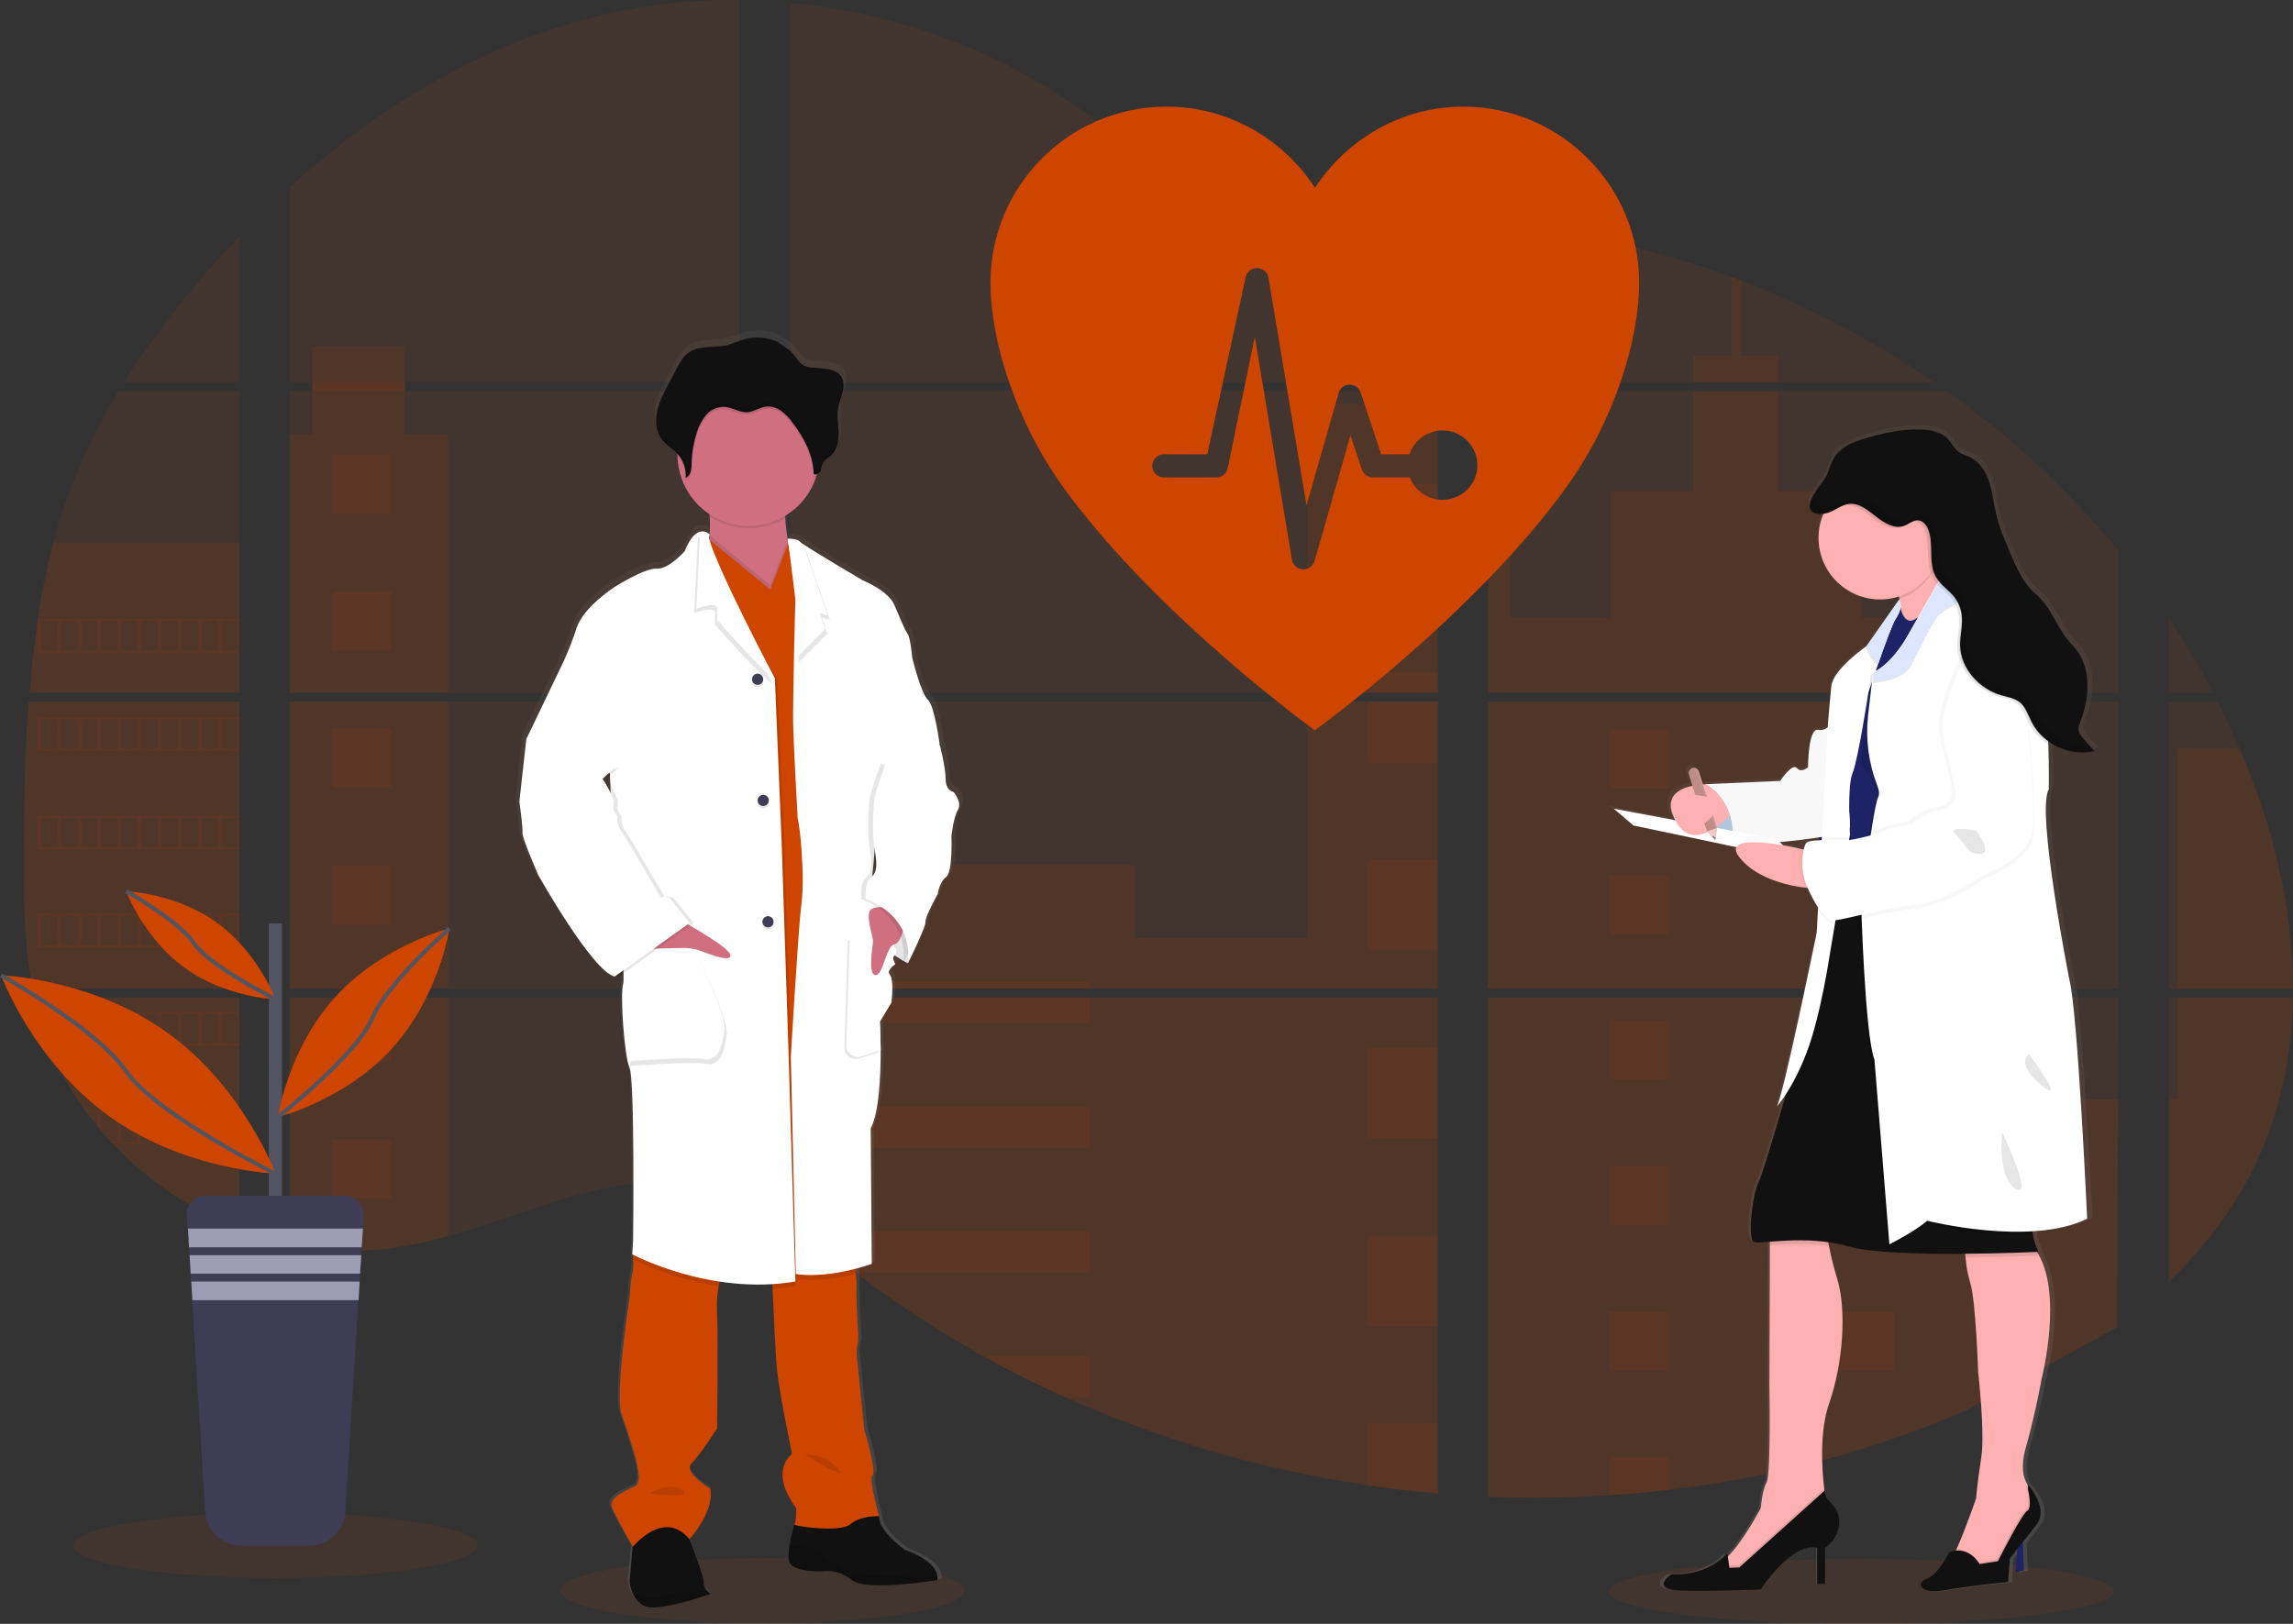 <?xml version="1.0" encoding="utf-8"?>
<!-- Generator: Adobe Illustrator 24.0.1, SVG Export Plug-In . SVG Version: 6.00 Build 0)  -->
<svg version="1.1" id="Calque_1" xmlns="http://www.w3.org/2000/svg" xmlns:xlink="http://www.w3.org/1999/xlink" x="0px" y="0px"
	 viewBox="0 0 1105 782.7" style="enable-background:new 0 0 1105 782.7;" xml:space="preserve">
<rect x="0" y="0" width="1105" height="782.7" fill="#333333" stroke="none"/>
<style type="text/css">
	.st0{opacity:0.1;fill:#CE4500;enable-background:new    ;}
	.st1{fill:url(#SVGID_1_);}
	.st2{fill:#FFFFFF;}
	.st3{opacity:0.1;enable-background:new    ;}
	.st4{fill:#111111;}
	.st5{fill:#CF6F80;}
	.st6{fill:#CE4500;}
	.st7{fill:#3F3D56;}
	.st8{opacity:0.1;}
	.st9{fill:#535461;}
	.st10{fill:#9D9CB5;}
	.st11{fill:none;stroke:#535461;stroke-width:2;stroke-miterlimit:10;}
	.st12{fill:url(#SVGID_2_);}
	.st13{fill:#1D2366;}
	.st14{fill:#FFB0B1;}
	.st15{fill:#C7DAF5;}
	.st16{opacity:3.000000e-02;enable-background:new    ;}
	.st17{fill:#DCE7FF;}
	.st18{fill:#BE8B87;}
	.st19{opacity:0.1;fill:#FFFFFF;enable-background:new    ;}
	.st20{fill:#EFC8C4;}
	.st21{fill:#727A9C;}
</style>
<title>medicine</title>
<ellipse class="st0" cx="367.4" cy="766.7" rx="97.4" ry="15.7"/>
<ellipse class="st0" cx="897" cy="767.1" rx="121.6" ry="15.7"/>
<path class="st0" d="M13.8,338.2h101.5v138.3H21.3c-0.3,1.4-0.5,2.8-0.8,4.3h94.8v111.6c-0.2,0-0.3-0.1-0.5-0.2
	c-2.7-1.1-5.3-2.2-8-3.4l-1.7-0.8c-2.7-1.3-5.3-2.6-8-4c-0.9-0.5-1.9-1-2.8-1.5c-14.8-8.3-28.3-18.8-39.9-31.2c-0.3-0.3-0.7-0.7-1-1
	c-1.6-1.8-3.2-3.5-4.8-5.4l-1.7-2c-1.8-2.2-3.6-4.5-5.3-6.8c-0.3-0.3-0.5-0.7-0.8-1c-7-9.6-12.7-20.1-17.2-31.1
	c-0.1-0.3-0.3-0.7-0.4-1c-1.4-3.5-2.6-7.1-3.7-10.7c-0.5-1.5-0.9-3-1.3-4.6c-0.1-0.5-0.3-0.9-0.4-1.4c-5.7-22.2-6.3-45.2-6.3-68.1
	c0-2.7,0-5.4,0-8c0-9.3,0.1-18.6,0.3-27.9c0-2.4,0.1-4.8,0.2-7.2c0.1-6.1,0.3-12.3,0.6-18.4c0.1-1.7,0.1-3.4,0.2-5.1
	c0-1,0-2,0.2-2.9C13.4,345.3,13.6,341.7,13.8,338.2z"/>
<path class="st0" d="M115.3,184.2H59.7c9-14.2,18.9-27.8,29.6-40.8c8.3-10.2,17-20.1,26.1-29.6V184.2z"/>
<path class="st0" d="M115.3,188.5v145.5H14.2c0-0.4,0.1-0.9,0.1-1.3c0.1-1.1,0.2-2.3,0.3-3.4c0.1-1.3,0.2-2.7,0.4-4s0.3-2.9,0.4-4.4
	s0.3-2.9,0.5-4.4s0.3-2.9,0.5-4.3s0.3-2.9,0.5-4.3c0.2-1.2,0.3-2.4,0.5-3.6c0.2-1.7,0.5-3.4,0.7-5.1c0-0.3,0.1-0.5,0.1-0.8
	c1.8-12.3,4.3-24.5,7.4-36.5c3.3-12.6,7.5-25,12.6-37c5.4-12.6,11.7-24.7,18.9-36.4L115.3,188.5z"/>
<path class="st0" d="M139.6,338.2v138.3h216.8V338.2H139.6z M139.6,480.8v118.8c1.2,0.3,2.5,0.5,3.7,0.7c1.7,0.3,3.3,0.6,5,0.9
	c0.3,0,0.6,0.1,1,0.1c0.7,0.1,1.3,0.2,2,0.3c1.7,0.2,3.3,0.4,5,0.6c0.8,0.1,1.6,0.2,2.4,0.2l1.9,0.2l0,0c1.1,0.1,2.1,0.1,3.1,0.2
	c0.6,0,1.3,0.1,1.9,0.1c0.5,0,1,0,1.5,0s1.3,0,1.9,0c0.9,0,1.7,0,2.6,0h1.1c0.9,0,1.7,0,2.6-0.1h0.1c0.6,0,1.2,0,1.8-0.1
	c0.2,0,0.3,0,0.5,0c0.5,0,1,0,1.5-0.1h0.4l3.4-0.3c1.1-0.1,2.2-0.2,3.3-0.3l2.3-0.3c9.3-1.3,18.4-3.3,27.4-5.8
	c20.2-5.6,40-13.5,60.2-19.3c26.1-7.5,55-11.1,80.3-2v-93.7H139.6z M356.3,184.2V0c-23.7-0.3-47.4,2.5-70.4,8.3
	C231,22.1,181.8,52,139.6,90.2v94h10.9v4.3h-10.9v145.5h216.8V188.4H195.1v-4.3H356.3z M634.8,122c-13.6-0.5-27.1-4.8-39.3-11.4
	c-23.3-12.7-42-32.3-62.8-48.9c-43.3-34.5-97-55.3-152.1-60.4v182.9H690l0.8-0.8L634.8,122z M663,117l29.9,32.8v-41.4
	C682.8,109.6,674.1,112.6,663,117L663,117z M692.8,629.1V480.8h-63.7c-0.2-0.6-0.3-1.3-0.5-1.9c0.2,0.6,0.3,1.3,0.5,1.9H380.6V588
	c2.4,1.8,4.7,3.6,7,5.5l0,0c2.5,2,5,4.1,7.4,6.2l2.5,2.1c1.2,1,2.4,2,3.6,2.9c2.4,1.9,4.8,3.9,7.3,5.8c1.2,1,2.5,1.9,3.7,2.8
	c19.5,14.9,40.1,28.4,61.6,40.3c4.8,2.7,9.7,5.3,14.6,7.8c3.3,1.7,6.6,3.3,9.9,4.9c5,2.4,10,4.8,15,7l0,0
	c46.5,20.9,95.6,35.2,146,42.5c11.2,1.7,22.4,3,33.7,3.9L692.8,629.1l1,0L692.8,629.1z M380.6,188.4v145.5h312.3V188.4H380.6z
	 M380.6,338.2v138.3h312.3V338.2H380.6z M717.1,108.2v46.2l38.2-41.9C742.6,110.5,729.9,109,717.1,108.2L717.1,108.2z M717.1,338.2
	v138.3h303.8V338.2L717.1,338.2z M1019.8,640.1l1.1-159.3H717.1v240.6c19.6,0.8,39.2,0.6,58.7-0.7l0,0h0.3
	c9.3-0.6,18.6-1.4,27.9-2.6h0.2c49.3-5.7,97.6-18.6,143.2-38.2 M1079.4,361c-1.1-2.7-2.3-5.4-3.5-8c-2.3-5-4.7-9.9-7.1-14.7h-23.7
	v138.3h59.9C1105,437.4,1095.1,397.4,1079.4,361L1079.4,361z M1045.1,480.8v137c16.9-16.2,31.1-34.7,41.4-55.8
	c12.3-25.5,18-53.1,18.5-81.2L1045.1,480.8z M1045.1,297.9v36h21.5C1060.1,321.5,1052.9,309.5,1045.1,297.9L1045.1,297.9z
	 M839.1,135.3c-1.6-0.6-3.2-1.2-4.8-1.8c-16.8-6.2-33.9-11.3-51.3-15.4l-58.4,64.1l0,0l-1.1,1.2l0.8,0.8h207.8
	C903.1,164.3,871.9,147.9,839.1,135.3L839.1,135.3z M938.2,188.5H721.4l-4.3,3.9v141.5h37.3h0.1l0,0h266.4v-68.5
	C996.8,236.2,969,210.4,938.2,188.5L938.2,188.5z"/>
<path class="st0" d="M115.3,261.8v72.1H14.2c0-0.4,0.1-0.9,0.1-1.3c0.1-1.1,0.2-2.3,0.3-3.4c0.1-1.3,0.2-2.7,0.4-4s0.3-2.9,0.4-4.4
	s0.3-2.9,0.5-4.4s0.3-2.9,0.5-4.3s0.3-2.9,0.5-4.3c0.2-1.2,0.3-2.4,0.5-3.6c0.2-1.7,0.5-3.4,0.7-5.1c0-0.3,0.1-0.5,0.1-0.8
	c1.8-12.3,4.3-24.5,7.4-36.5L115.3,261.8z"/>
<path class="st0" d="M13.8,338.2h101.5v138.3H21.3c-0.3,1.4-0.5,2.8-0.8,4.3h94.8v111.6c-0.2,0-0.3-0.1-0.5-0.2
	c-2.7-1.1-5.3-2.2-8-3.4l-1.7-0.8c-2.7-1.3-5.3-2.6-8-4c-0.9-0.5-1.9-1-2.8-1.5c-14.8-8.3-28.3-18.8-39.9-31.2c-0.3-0.3-0.7-0.7-1-1
	c-1.6-1.8-3.2-3.5-4.8-5.4l-1.7-2c-1.8-2.2-3.6-4.5-5.3-6.8c-0.3-0.3-0.5-0.7-0.8-1c-7-9.6-12.7-20.1-17.2-31.1
	c-0.1-0.3-0.3-0.7-0.4-1c-1.4-3.5-2.6-7.1-3.7-10.7c-0.5-1.5-0.9-3-1.3-4.6c-0.1-0.5-0.3-0.9-0.4-1.4c-5.7-22.2-6.3-45.2-6.3-68.1
	c0-2.7,0-5.4,0-8c0-9.3,0.1-18.6,0.3-27.9c0-2.4,0.1-4.8,0.2-7.2c0.1-6.1,0.3-12.3,0.6-18.4c0.1-1.7,0.1-3.4,0.2-5.1
	c0-1,0-2,0.2-2.9C13.4,345.3,13.6,341.7,13.8,338.2z"/>
<polygon class="st0" points="215.9,209.3 215.9,333.9 139.6,333.9 139.6,209.3 150.4,209.3 150.4,167.1 195.1,167.1 195.1,209.3 "/>
<rect x="139.6" y="338.2" class="st0" width="76.3" height="138.3"/>
<path class="st0" d="M139.6,480.8h76.3v115c-9,2.6-18.2,4.5-27.4,5.8l-2.3,0.3c-1.1,0.1-2.2,0.2-3.3,0.3s-2.2,0.2-3.4,0.3h-0.4
	c-0.5,0-1,0.1-1.5,0.1h-0.5c-0.6,0-1.2,0.1-1.8,0.1l0,0c-0.9,0-1.7,0.1-2.6,0.1c-0.4,0-0.7,0-1.1,0c-0.9,0-1.7,0-2.6,0h-1.9
	c-0.5,0-1,0-1.5,0l-1.9-0.1c-1,0-2.1-0.1-3.1-0.2l0,0l-1.9-0.1l-2.4-0.2c-1.7-0.2-3.4-0.3-5-0.6l-2-0.3l-1-0.1
	c-1.7-0.3-3.3-0.5-5-0.9c-1.2-0.2-2.4-0.5-3.7-0.7L139.6,480.8z"/>
<rect x="630" y="194.6" class="st0" width="62.9" height="139.4"/>
<polygon class="st0" points="692.9,338.2 692.9,476.5 380.6,476.5 380.6,416.9 546.9,416.9 546.9,452.1 630,452.1 630,338.2 "/>
<path class="st0" d="M693.9,629.1h-1v90.8c-11.3-1-22.5-2.3-33.7-3.9c-50.4-7.4-99.6-21.7-146.1-42.6c-13.4-6-26.6-12.6-39.4-19.8
	c-21.5-11.9-42.1-25.4-61.6-40.3c-4.9-3.8-9.7-7.6-14.5-11.5c-3.3-2.7-6.6-5.5-9.9-8.3c-2.3-1.9-4.6-3.7-7-5.5V480.8h248.6
	c-0.2-0.6-0.3-1.3-0.5-1.9c0.2,0.6,0.4,1.3,0.5,1.9h63.7v148.3C693.2,629.1,693.5,629.1,693.9,629.1z"/>
<path class="st0" d="M857,184.2h-41v-12.7h18.4v-38c1.6,0.6,3.2,1.2,4.8,1.8v36.2H857V184.2z"/>
<path class="st0" d="M955.8,333.9H754.5c0,0,0,0,0.1,0l-0.1,0h-37.3V194.6h10.6v103H776v-61H816v-48.1h41v48.1h39.9v61h58.8V333.9z"
	/>
<path class="st0" d="M717.1,338.2v138.3h238.6V338.2H717.1z M1020.5,639.4l0.3-109.5h-65.1v-49H717.1v240.5
	c19.6,0.8,39.2,0.6,58.7-0.7l0,0h0.3c9.3-0.6,18.6-1.4,27.9-2.6h0.2c49.3-5.7,97.6-18.6,143.2-38.2"/>
<path class="st0" d="M1049.3,480.8h55.7c-0.5,28.1-6.1,55.7-18.5,81.2c-10.3,21.2-24.5,39.7-41.4,55.8v-88h4.2V480.8z"/>
<path class="st0" d="M1105,476.5h-55.7V360.9h30.1C1095.1,397.4,1105,437.4,1105,476.5z"/>
<rect x="659.2" y="233.3" class="st0" width="33.7" height="43.7"/>
<rect x="659.2" y="323.9" class="st0" width="33.7" height="10.1"/>
<rect x="659.2" y="338.2" class="st0" width="33.7" height="29.4"/>
<rect x="659.2" y="414.4" class="st0" width="33.7" height="43.7"/>
<rect x="659.2" y="505" class="st0" width="33.7" height="43.7"/>
<path class="st0" d="M692.9,629.1c0.3,0,0.7,0,1,0.1L692.9,629.1v10.2h-33.7v-43.7h33.7V629.1z"/>
<path class="st0" d="M692.9,686.1v33.8c-11.3-1-22.5-2.3-33.7-3.9v-29.9H692.9z"/>
<rect x="380.6" y="473.3" class="st0" width="144.5" height="3.2"/>
<rect x="380.6" y="480.8" class="st0" width="144.5" height="12.3"/>
<rect x="380.6" y="533.4" class="st0" width="144.5" height="19.8"/>
<path class="st0" d="M525,593.5v19.8H412c-4.9-3.7-9.8-7.6-14.5-11.5c-3.3-2.7-6.6-5.5-9.9-8.2L525,593.5z"/>
<path class="st0" d="M525,653.6v19.8h-11.9c-13.4-6-26.5-12.6-39.4-19.8L525,653.6z"/>
<rect x="775.8" y="351.6" class="st0" width="28.4" height="28.4"/>
<rect x="160.1" y="219.1" class="st0" width="28.4" height="28.4"/>
<rect x="160.1" y="285.1" class="st0" width="28.4" height="28.4"/>
<rect x="160.1" y="351.2" class="st0" width="28.4" height="28.4"/>
<rect x="160.1" y="417.3" class="st0" width="28.4" height="28.4"/>
<rect x="160.1" y="483.3" class="st0" width="28.4" height="28.4"/>
<rect x="160.1" y="549.4" class="st0" width="28.4" height="28.4"/>
<rect x="884.4" y="351.6" class="st0" width="28.4" height="28.4"/>
<rect x="775.8" y="421.8" class="st0" width="28.4" height="28.4"/>
<rect x="884.4" y="421.8" class="st0" width="28.4" height="28.4"/>
<rect x="775.8" y="491.9" class="st0" width="28.4" height="28.4"/>
<rect x="884.4" y="491.9" class="st0" width="28.4" height="28.4"/>
<rect x="775.8" y="562" class="st0" width="28.4" height="28.4"/>
<rect x="884.4" y="562" class="st0" width="28.4" height="28.4"/>
<rect x="775.8" y="632.2" class="st0" width="28.4" height="28.4"/>
<rect x="884.4" y="632.2" class="st0" width="28.4" height="28.4"/>
<polygon class="st0" points="775.8,720.7 775.8,702.3 804.3,702.3 804.3,718.1 "/>
<path class="st0" d="M18,298.4v16.3h97.3v-16.3H18z M27.7,313.6h-7.9v-14.3h8L27.7,313.6z M37.4,313.6h-8v-14.3h8V313.6z
	 M47.1,313.6h-8v-14.3h8V313.6z M56.7,313.6h-8v-14.3h8L56.7,313.6z M66.4,313.6h-8v-14.3h8V313.6z M76.1,313.6h-8v-14.3h8V313.6z
	 M85.8,313.6h-8v-14.3h8V313.6z M95.5,313.6h-8v-14.3h8V313.6z M105.2,313.6h-8v-14.3h8V313.6z M114.8,313.6h-8v-14.3h8V313.6z"/>
<path class="st0" d="M18,345.7V362h97.3v-16.3H18z M27.7,360.9h-7.9v-14.2h8L27.7,360.9z M37.4,360.9h-8v-14.2h8V360.9z M47.1,360.9
	h-8v-14.2h8V360.9z M56.7,360.9h-8v-14.2h8L56.7,360.9z M66.4,360.9h-8v-14.2h8V360.9z M76.1,360.9h-8v-14.2h8V360.9z M85.8,360.9
	h-8v-14.2h8V360.9z M95.5,360.9h-8v-14.2h8V360.9z M105.2,360.9h-8v-14.2h8V360.9z M114.8,360.9h-8v-14.2h8V360.9z"/>
<path class="st0" d="M18,393.1v16.3h97.3v-16.3H18z M27.7,408.3h-7.9v-14.2h8L27.7,408.3z M37.4,408.3h-8v-14.2h8V408.3z
	 M47.1,408.3h-8v-14.2h8V408.3z M56.7,408.3h-8v-14.2h8L56.7,408.3z M66.4,408.3h-8v-14.2h8V408.3z M76.1,408.3h-8v-14.2h8V408.3z
	 M85.8,408.3h-8v-14.2h8V408.3z M95.5,408.3h-8v-14.2h8V408.3z M105.2,408.3h-8v-14.2h8V408.3z M114.8,408.3h-8v-14.2h8V408.3z"/>
<path class="st0" d="M18,440.4v16.3h97.3v-16.3H18z M27.7,455.7h-7.9v-14.2h8L27.7,455.7z M37.4,455.7h-8v-14.2h8V455.7z
	 M47.1,455.7h-8v-14.2h8V455.7z M56.7,455.7h-8v-14.2h8L56.7,455.7z M66.4,455.7h-8v-14.2h8V455.7z M76.1,455.7h-8v-14.2h8V455.7z
	 M85.8,455.7h-8v-14.2h8V455.7z M95.5,455.7h-8v-14.2h8V455.7z M105.2,455.7h-8v-14.2h8V455.7z M114.8,455.7h-8v-14.2h8V455.7z"/>
<path class="st0" d="M18.4,487.8c0.4,1.5,0.8,3.1,1.3,4.6v-3.5h8V503h-4.3c0.1,0.3,0.3,0.7,0.4,1h91.5v-16.2H18.4z M37.4,503h-8
	v-14.2h8V503z M47.1,503h-8v-14.2h8V503z M56.8,503h-8v-14.2h8L56.8,503z M66.5,503h-8v-14.2h8V503z M76.2,503h-8v-14.2h8V503z
	 M85.8,503h-8v-14.2h8V503z M95.5,503h-8v-14.2h8V503z M105.2,503h-8v-14.2h8V503z M114.9,503h-8v-14.2h8V503z"/>
<path class="st0" d="M41,535.1c0.3,0.3,0.5,0.7,0.8,1h5.3v6.8c0.6,0.7,1.1,1.4,1.7,2v-8.9h8v14.3h-3.2c0.3,0.3,0.6,0.7,1,1h60.8
	v-16.2H41z M66.4,550.4h-8v-14.2h8V550.4z M76.1,550.4h-8v-14.2h8V550.4z M85.8,550.4h-8v-14.2h8V550.4z M95.5,550.4h-8v-14.2h8
	V550.4z M105.2,550.4h-8v-14.2h8V550.4z M114.8,550.4h-8v-14.2h8V550.4z"/>
<path class="st0" d="M94.4,582.5c0.9,0.5,1.8,1,2.8,1.5v-0.5h8v4.5l1.7,0.8v-5.3h8v8.7c0.2,0.1,0.3,0.1,0.5,0.2v-9.8L94.4,582.5z"/>
<path class="st0" d="M754.5,333.9L754.5,333.9L754.5,333.9L754.5,333.9z M692.9,629.1L692.9,629.1h1H692.9z M628.6,478.9
	c0.2,0.6,0.3,1.3,0.5,1.9l0,0C629,480.2,628.8,479.5,628.6,478.9z M754.5,333.9L754.5,333.9L754.5,333.9L754.5,333.9z M150.5,184.2
	v4.3h44.7v-4.3H150.5z M692.9,629.1L692.9,629.1h1H692.9z M628.6,478.9c0.2,0.6,0.3,1.3,0.5,1.9l0,0
	C629,480.2,628.8,479.5,628.6,478.9z M754.5,333.9L754.5,333.9L754.5,333.9L754.5,333.9z M692.9,629L692.9,629h1H692.9z
	 M628.6,478.9c0.2,0.6,0.3,1.3,0.5,1.9l0,0C629,480.2,628.8,479.5,628.6,478.9z"/>
<linearGradient id="SVGID_1_" gradientUnits="userSpaceOnUse" x1="403.581" y1="-49.479" x2="403.581" y2="565.841" gradientTransform="matrix(1 0 0 -1 -47.24 725.37)">
	<stop  offset="0" style="stop-color:#808080;stop-opacity:0.25"/>
	<stop  offset="0.54" style="stop-color:#808080;stop-opacity:0.12"/>
	<stop  offset="1" style="stop-color:#808080;stop-opacity:0.1"/>
</linearGradient>
<path class="st1" d="M461.6,379.7c0,0-3.9-0.5-3.9-6.3s-2.8-16.5-2.8-16.5l0,0c0,0-2.4-18.7-5.8-21.6s-7.7-20.3-7.7-20.3
	s-0.7-9.4-2.3-11.5s-3.5-7-6.6-14.1s-15.6-12-15.6-12s-22.7-13.2-29.1-17.5l0,0c-0.6-0.4-1.1-0.8-1.6-1.2c-1.1-1.5-6-1.5-6-1.5
	c-0.5-3.2-1-6.9-1.2-10.3c0-0.4,0-0.7,0-1.1c7.2-4.2,12.6-10.9,15.2-18.8c0.1-0.4,0.2-0.8,0.3-1.2c0.9-0.3,1.6-0.9,2-1.8
	c0.6-1.3,0.6-2.8,1.3-4c0.8-1.4,2.4-2.2,3.7-3.3c3.2-2.7,4-7.3,3.9-11.4c-0.1-3.4-0.6-6.7-0.4-10.1l0.1-0.8c0.1-0.5,0.1-1,0.2-1.5
	c0.5-2.5,1.6-4.8,2.2-7.3s0.7-5.2-0.7-7.4c-2-3.1-6.3-3.7-10.1-4.1c-4.3-0.4-8,0.1-10.8-3.4c-1.3-1.8-2.7-3.6-4.3-5.2
	c-0.6-0.5-6-3.8-6-4.1c-5.3-2.5-11.3-2.9-17-1.3c-2.8,0.8-5.5,2.2-8.3,2.8c-6.2,1.5-13.3-0.1-18.5,3.4c-2.9,2-4.7,5.2-6.3,8.3
	c-1.3,2.6-2.7,5.1-4.1,7.6c-2.2,4.2-4.5,8.4-5.4,13.1c-0.2,1-0.3,2-0.4,3.1l0,0v0c0,0.4,0,0.7,0,1.1v0.5c0,0.4,0,0.7,0.1,1
	s0,0.4,0.1,0.6s0.1,0.7,0.1,1s0.2,0.9,0.3,1.3c0,0.2,0.1,0.4,0.2,0.5c0.1,0.3,0.2,0.7,0.4,1c0.1,0.2,0.1,0.4,0.2,0.5
	c0.1,0.4,0.3,0.7,0.5,1c0.1,0.1,0.1,0.3,0.2,0.4c0.3,0.5,0.6,0.9,0.9,1.3c2.1,2.7,5.3,4.4,7.6,6.9c0,0.1,0,0.2,0,0.3
	c0,0.3,0,0.5,0,0.8c0.3,11.3,6.1,21.8,15.6,28c0,0.4,0,0.8,0.1,1.1c0.2,3,0.2,5.9-0.1,8.9c-0.8-1-2-1.5-3.3-1.5
	c-0.4,0-0.9,0-1.3,0.1l-0.1-0.1l0,0v0.1c-2.2,0.5-4.9,2.8-7.5,9.3c0,0-7.9,8.9-13.9,8.5s-21.2,9.2-21.2,9.2s-14.8,9.6-18,19.4
	c-1.8,5.6-3.9,11-6.4,16.3l-18.3,37.8l0,0l-3.4,30c0,0,1.9,13.3,1.5,15.4s7.7,20.3,7.7,20.3s26.6,46.8,37.5,49.2l0.8-0.5
	c0.5,0.2,1,0.4,1.5,0.5l2.2-1.6c0.1,1.8,0.1,3.5-0.2,5.3c-1.5,4.6,0.6,34.8,3.2,40.7s1.7,83.4,1.7,83.4l-0.4,6.8c0,0,0,0.2,0.1,0.6
	l-0.1,1.6l0.3,0.1c0.3,2.2,0.2,4.4-0.3,6.5c-0.9,3-1.3,11.5-1.3,11.5s-7.5,47.9-3.9,57.5s6.6,20.2,6.6,20.2s3.8,12,0.2,14
	s-13.7,5.5-11.6,10.5c1.9,4.6,9.1,17,10.2,18.8l-0.1,1l-1.5,15.9c0.2,2.1,0.8,4.2,1.7,6.1c1.6,3.5,4.7,7.1,10.7,6.7
	c1-0.1,2.2-0.2,3.3-0.3c10.9-1.5,24.3-6.3,24.3-6.3c-0.7-0.4-1.3-1-1.9-1.6l0,0c-1.1-1-1.7-2.5-1.7-4c0.2-2.9-5.3-16.7-6.6-20.1
	c-0.2-0.5-0.3-0.8-0.3-0.8s12.4-12.9,10.3-24.4c0,0-13.7-8-9.2-12.4s12.6-17,12.6-17s0.4-47.2,0-54.2c-0.4-4.9-0.2-9.8,0.7-14.6
	c0.1-0.7,0.3-1.4,0.5-2.1c6.2,0.9,12.5,1.4,18.8,1.4c2.3,0,4.6,0,7-0.1c0,0.7,0,1.4,0.1,2.2c0.5,11.7,1.5,32.2,2.3,39.8
	c1.1,10.9,7.3,40.3,7.3,40.3s-11.8,7.6,2.1,26.3c0,0,0,6.8-0.9,7.8l0,0c-1,3.2-1.8,6.5-2.4,9.8c-0.6,3.5-0.8,7.1,0.1,8.9
	c2.3,4.4,15.8,4.1,15.8,4.1l0,0l0.3-0.1c5.1-0.5,10.3,1,14.3,4.3c5.1,4.1,24.6,2.3,35.1,1c4.1-0.5,6.9-1,6.9-1
	c0.1-0.5,0.2-1,0.1-1.4l0,0c-0.1-2.6-2.1-8.3-15.9-13.3c0,0-12.9-8.7-12.8-16.3h-0.3h-1.5c1.1-0.1,1.8,0,1.8,0s-5.1-18.5-3-20
	s-4.1-22-4.1-22s-3.5-34.4-3.7-36.8c0-2.1,0.3-4.1,0.9-6.1l-0.9-18.9c0,0-0.2-6.3,0-8.3c0-1.8-0.2-3.5-0.4-5.3
	c-0.1-0.7-0.2-1.4-0.3-2.2c4.9-1.2,8-2.4,8-2.4l-0.6-65.7c4.1-8,4.9-25.5,4.9-38c0-8-0.4-13.9-0.4-13.9l5.6-9.2c0,0,1.3-11-0.8-13.4
	c-0.9-1.1-0.5-2.2,0.3-3.2c0.4-0.3,0.8-0.6,1.2-0.8c0,0-0.1-0.1-0.1-0.2c0.4-0.3,0.8-0.6,1.3-0.9c0,0-2-3.1-0.2-4.4
	c1.7,1.1,3.2,2,4.3,2.7c-0.1,0.7-0.2,1.2-0.2,1.2l0.5-1c1.1,0.6,1.8,1,1.8,1s8.8-17.6,8.6-20.2s6-13.5,6-13.5s0.8-5.7,4.1-8.1
	s2.6-19.8,2.6-19.8s0.9-9.1,3.2-12.8S461.6,379.7,461.6,379.7z M292.8,372l0.2,4.2c-1-1.6-1.7-2.8-1.7-2.8L292.8,372z"/>
<path class="st2" d="M439.6,455.1l-2.2,9.2c0,0-17.3-8.8-20.4-20s5.2-15.5,5.2-15.5l16.1,6.8L439.6,455.1z"/>
<path class="st3" d="M439.6,455.1l-2.2,9.2c0,0-17.3-8.8-20.4-20s5.2-15.5,5.2-15.5l16.1,6.8L439.6,455.1z"/>
<path class="st4" d="M342.5,768.2c0,0-16,5.9-27,6.6c-5.8,0.4-8.9-3.2-10.5-6.6c-0.9-1.9-1.4-4-1.6-6l1.4-15.8l0.8-8.4l23.4-6.1
	l3.3,10.1l0.3,0.8c1.3,3.4,6.7,17.1,6.5,20c0,1.5,0.6,2.9,1.6,4C341.2,767.2,341.8,767.8,342.5,768.2z"/>
<path class="st4" d="M451.8,760.2c0,0.5,0,1-0.1,1.4c0,0-34.2,5.7-41.2,0c-4-3.4-9.2-4.9-14.4-4.2c0,0-13.2,0.4-15.5-4
	c-0.9-1.8-0.7-5.4-0.1-8.9c0.6-3.3,1.4-6.5,2.3-9.7l0.5-0.4l3.1-2.5l36.9-1.1h0.3c-0.2,7.5,12.5,16.2,12.5,16.2
	C449.6,751.9,451.6,757.6,451.8,760.2z"/>
<path class="st3" d="M451.8,760.2c0,0.5,0,1-0.1,1.4c0,0-34.2,5.7-41.2,0c-4-3.4-9.2-4.9-14.4-4.2c0,0-13.3,0.4-15.5-4
	c-0.9-1.8-0.7-5.4-0.1-8.9c5.1,0.5,13.1,1.8,16.3,4.8c4.8,4.6,12.9,9.2,17.9,9.6C418.5,759.1,441.8,759.9,451.8,760.2z"/>
<path class="st3" d="M342.5,768.2c0,0-16,5.9-27,6.6c-5.8,0.4-8.9-3.2-10.5-6.7c4.1,1.4,9.7,2.8,12.7,1.5c3.5-1.6,16-2.6,23-3
	C341.2,767.3,341.8,767.8,342.5,768.2z"/>
<path class="st5" d="M366.2,294.4c-13.2-5.1-30.2-22.1-25.9-30c0.9-2,1.5-4.2,1.6-6.4c0.3-3,0.3-6,0.1-9c-0.3-4.9-0.9-9.8-1.8-14.6
	c0,0,41.2,0.9,38.8,7c-0.7,1.8-0.8,4.9-0.6,8.3s0.7,7.4,1.2,10.7c0.7,4.5,1.4,8,1.4,8s-2.5,3.5-4,3.7S385.2,301.7,366.2,294.4z"/>
<path class="st3" d="M332.5,742.7l-0.3,0.3c-12.3-14.9-27.2,3.7-27.2,3.7l-0.2-0.4l0.8-8.4l23.4-6.1l3.3,10.1L332.5,742.7z"/>
<path class="st3" d="M423.6,731.8c0,0-9-0.2-13.8,4s-28,0.9-27,0c0.3-0.5,0.5-1,0.5-1.5l3.1-2.5l36.9-1.1
	C423.5,731.4,423.6,731.8,423.6,731.8z"/>
<path class="st6" d="M347.8,614.8c-0.7,1.7-1.2,3.4-1.5,5.1c-0.8,4.8-1.1,9.7-0.7,14.6c0.4,7,0,53.9,0,53.9s-7.9,12.5-12.3,16.9
	s9,12.3,9,12.3c2,11.4-10.1,24.3-10.1,24.3c-12.3-14.9-27.2,3.7-27.2,3.7s-8.1-14-10.1-19s7.9-8.5,11.4-10.5s-0.2-14-0.2-14
	s-3-10.5-6.5-20.1s3.9-57.2,3.9-57.2s0.4-8.5,1.3-11.4c0.5-2.1,0.6-4.3,0.3-6.5c-0.1-0.7-0.1-1.3-0.2-1.8s-0.1-0.6-0.1-0.6l0.1-0.2
	l5-9.3C309.9,595,350.2,608.9,347.8,614.8z"/>
<path class="st6" d="M423.6,730.7c0,0-9-0.2-13.8,4s-28,0.9-27,0s0.9-7.7,0.9-7.7c-13.6-18.6-2-26.1-2-26.1s-6.1-29.3-7.2-40.1
	c-0.8-7.6-1.7-28-2.2-39.6c-0.2-5-0.4-8.4-0.4-8.4l11.1-2.2l1.4-0.3l26.8-5.4c0,0,0.7,5,1.2,9.1c0.2,1.7,0.4,3.5,0.4,5.3
	c-0.2,2,0,8.3,0,8.3l0.9,18.8c-0.6,2-0.9,4-0.9,6.1c0.2,2.4,3.7,36.6,3.7,36.6s6.1,20.4,4,21.9S423.6,730.7,423.6,730.7z"/>
<path class="st3" d="M379.1,241.4c-0.7,1.8-0.8,4.9-0.6,8.3c-11.3,6.8-25.4,6.5-36.4-0.7c-0.3-4.9-0.9-9.8-1.8-14.6
	C340.3,234.4,381.5,235.3,379.1,241.4z"/>
<path class="st5" d="M395,219.3c0,3.6-0.6,7.2-1.7,10.6c-5.9,18-25.2,27.8-43.2,21.9c-13.8-4.5-23.2-17.2-23.6-31.7
	c0-0.3,0-0.5,0-0.8c-0.3-18.9,14.7-34.5,33.6-34.8c18.9-0.3,34.5,14.7,34.8,33.6C395,218.5,395,218.9,395,219.3L395,219.3z"/>
<path class="st3" d="M366.2,294.4c-13.2-5.1-30.2-22.1-25.9-30c0.9-2,1.5-4.2,1.6-6.4l18.1,14.9l11.2,9.2l8.5-21.6
	c0.7,4.5,1.4,8,1.4,8s-2.5,3.5-4,3.7S385.2,301.7,366.2,294.4z"/>
<polygon class="st6" points="412.9,360 397.9,613.5 378.2,614.8 327.2,467.8 335.6,293.3 337.3,256.4 360,275 371.2,284.2 
	379.9,261.9 396.2,276.1 "/>
<path class="st3" d="M347.8,614.8c-0.7,1.7-1.2,3.4-1.5,5.1c-14.3-2.2-28.2-6.6-41.3-12.9l-0.3-0.1l0.1-1.6l0-0.8l5-9.3
	C309.9,595.1,350.2,608.9,347.8,614.8z"/>
<path class="st3" d="M383.3,620c-3.7,0.6-7.4,1-11.1,1.3c-0.2-5-0.4-8.4-0.4-8.4l11.1-2.2L383.3,620z"/>
<path class="st3" d="M412.5,614c-7.1,1.8-18.1,3.9-27.9,2.6l-0.1-6.3l26.8-5.4C411.3,604.9,412,609.8,412.5,614z"/>
<path class="st3" d="M384.4,617.7c-41,7-78.6-13.1-78.6-13.1l0.4-6.8c0,0,0.9-77.1-1.6-83s-4.6-35.9-3.1-40.5s-5.3-73.6-5.3-73.6
	l-1.1-28l-40.3-16.3l18-37.5c2.4-5.3,4.5-10.7,6.3-16.2c3.1-9.7,17.7-19.3,17.7-19.3s14.9-9.6,20.8-9.2s13.6-8.5,13.6-8.5
	c5.7-14.5,10.9-8,10.9-8c0,0.7,0,0-0.3,2.1c-2,16,32.3,66.4,32.8,67.2l0,0l3.3,79.7l3.3,100.8L384.4,617.7z"/>
<path class="st2" d="M383.3,617.7c-41,7-78.6-13.1-78.6-13.1l0.4-6.8c0,0,0.9-77.1-1.7-83s-4.6-35.9-3.1-40.5s-5.3-73.6-5.3-73.6
	l-1.1-28l-40.3-16.4l18-37.5c2.4-5.3,4.5-10.7,6.3-16.2c3.1-9.7,17.7-19.3,17.7-19.3s14.9-9.6,20.8-9.2s13.6-8.5,13.6-8.5
	c5.7-14.5,12-8,12-8c0,0.7-0.6,1-0.3,2.1c4.4,15.5,31.2,66.4,31.7,67.2l0,0l3.3,79.7l3.3,100.8L383.3,617.7z"/>
<path class="st3" d="M372.3,329.5c-4.4-1.8-27.8-28.5-27.8-28.5v-6.1c-0.9-2-5.9-0.8-10,0.6l1.8-36.9l2,1.7
	C342.6,275.8,371.8,328.6,372.3,329.5z"/>
<path class="st2" d="M373.4,327.3c-4.4-1.8-27.8-28.5-27.8-28.5v-6.1c-0.9-2-5.9-0.8-10,0.6l1.8-36.9l2,1.7
	C343.8,273.5,372.9,326.4,373.4,327.3z"/>
<path class="st3" d="M305.9,460.3c0.5,0,28.5-2.9,28.5-2.9s16.9,33.3,15.8,41.4s-3.1,15.3-9.9,14s-36.6,1-36.6,1L305.9,460.3z"/>
<path class="st2" d="M304.8,458c0.5,0,28.5-2.9,28.5-2.9s16.9,33.3,15.8,41.4s-3.1,15.3-9.9,14s-36.6,1-36.6,1L304.8,458z"/>
<path class="st5" d="M325.8,442.4c0,0,25.7,13.8,26.2,18s-13.1-1.8-16-2.6c-1.9-0.5-3.9-0.8-5.9-0.9l-19.6,0.5L325.8,442.4z"/>
<circle class="st3" cx="365.1" cy="328.5" r="2.7"/>
<circle class="st7" cx="365.1" cy="327.4" r="2.7"/>
<circle class="st3" cx="370.1" cy="445.4" r="2.7"/>
<circle class="st7" cx="370.1" cy="444.3" r="2.7"/>
<circle class="st3" cx="367.8" cy="386.9" r="2.7"/>
<circle class="st7" cx="367.8" cy="385.8" r="2.7"/>
<path class="st2" d="M430,456.4c0,0,1.8,2.8,0,4s0.2,4.4,0.2,4.4s-4.6,2.7-2.6,5.1s0.7,13.3,0.7,13.3l-5.5,9.1c0,0,0.3,5.9,0.4,13.8
	c0,12.4-0.7,29.9-4.8,37.8l0.6,65.3c0,0-19.3,7.1-35.5,4.9l-2.4-104.8c0,0,3.5-59.4,4.8-70.8c0.8-5.9,1.1-11.9,0.9-17.9
	c0,0-0.5-17.8-2.4-26.1c0,0-2-35.9-2.2-45.8c-0.1-4.8,0.2-18.6,0.4-31.8c0.3-14.4,0.7-28,0.7-28l-3.6-28.9c0,0,3.6-0.4,4.8,1.1
	c0.5,0.5,1,0.9,1.6,1.2l0,0c6.3,4.3,28.6,17.4,28.6,17.4s12.3,4.9,15.3,11.9s5,12,6.4,14s2.2,11.4,2.2,11.4s4.2,17.3,7.5,20.2
	s5.7,21.6,5.7,21.6l-29.3,23c0,0-2.6,38.3-3.1,39.7S430,456.4,430,456.4z"/>
<path class="st2" d="M431.2,456.4c0,0,1.8,2.8,0,4s0.2,4.4,0.2,4.4s-4.6,2.7-2.6,5.1s0.7,13.3,0.7,13.3l-5.5,9.1
	c0,0,0.3,5.9,0.4,13.8c0,12.4-0.7,29.9-4.8,37.8l0.5,65.3c0,0-19.4,7.1-35.5,4.9l-2.4-104.8c0,0,3.5-59.4,4.8-70.8
	c0.8-5.9,1.1-11.9,0.9-17.9c0,0-0.5-17.8-2.4-26.1c0,0-2-35.9-2.2-45.8c-0.1-4.8,0.2-18.6,0.4-31.8c0.3-14.4,0.7-28,0.7-28
	l-4.8-29.3c0,0,4.8,0,5.9,1.5c0.5,0.5,1,0.9,1.6,1.2l0,0c6.3,4.3,28.6,17.4,28.6,17.4s12.3,4.9,15.3,11.9s5,12,6.4,14
	s2.2,11.4,2.2,11.4s4.2,17.3,7.5,20.2s5.7,21.5,5.7,21.5l-29.3,23c0,0-2.6,38.3-3.1,39.7S431.2,456.4,431.2,456.4z"/>
<path class="st3" d="M396.1,297.7l2.6,7.7l-13.9,14c0.3-14.4,0.7-28,0.7-28l-4.8-29.3c0,0,4.8,0,5.9,1.5c0.5,0.5,1,0.9,1.6,1.2l0,0
	l11.8,34.1L396.1,297.7z"/>
<path class="st2" d="M395,295.5l2.6,7.7l-13.9,14c0.3-14.4,0.7-28,0.7-28l-4.8-29.3c0,0,4.8,0,5.9,1.5c0.5,0.5,1,0.9,1.6,1.2l0,0
	l11.8,34.1L395,295.5z"/>
<path class="st3" d="M395,219.3c0,3.6-0.6,7.2-1.7,10.6c-0.4,0.1-0.8,0-1.1-0.3c-0.3-9-4.7-17.5-10.1-24.6c-1.5-2.2-3.4-4.1-5.5-5.7
	c-2.1-1.6-4.8-2.4-7.5-2.1c-3,0.4-5.6,2.4-8.7,2.7c-4,0.3-7.6-2.4-11.5-2.6c-3.3,0-6.4,1.5-8.5,3.9c-2.1,2.5-3.6,5.3-4.5,8.4
	c-1.6,4.7-2.4,9.6-2.5,14.6c0,2.8-0.3,6.3-2.9,7.3c0.4-4.2-1-8.3-3.8-11.4l-0.1-0.1c0-0.3,0-0.5,0-0.8
	c-0.3-18.9,14.7-34.5,33.6-34.8c18.9-0.3,34.5,14.7,34.8,33.6C395,218.5,395,218.9,395,219.3L395,219.3z"/>
<path class="st4" d="M375,164.9c-5.2-2.4-11.1-2.9-16.6-1.3c-2.8,0.8-5.4,2.1-8.2,2.8c-6,1.4-13-0.1-18.1,3.4
	c-2.9,2-4.6,5.2-6.2,8.2l-4,7.6c-2.2,4.2-4.4,8.4-5.3,13c-0.9,4.6-0.4,9.7,2.5,13.4c2.1,2.7,5.3,4.4,7.5,6.9
	c2.8,3.1,4.1,7.2,3.8,11.4c2.6-1,2.9-4.5,2.9-7.3c0.1-5,1-9.9,2.5-14.6c0.9-3.1,2.5-6,4.5-8.4c2.1-2.5,5.2-3.9,8.5-3.9
	c4,0.1,7.6,2.9,11.5,2.6c3-0.3,5.7-2.3,8.7-2.7c2.7-0.3,5.3,0.5,7.5,2.1c2.1,1.6,4,3.5,5.5,5.7c5.5,7.2,9.9,15.6,10.1,24.6
	c1.1,0.8,2.8-0.3,3.3-1.5s0.6-2.8,1.3-4c0.8-1.4,2.4-2.2,3.6-3.2c3.1-2.7,3.9-7.2,3.8-11.3s-0.9-8.3-0.1-12.3
	c0.5-2.5,1.5-4.8,2.1-7.3s0.6-5.2-0.7-7.3c-2-3.1-6.2-3.7-9.9-4c-4.2-0.4-7.9,0.1-10.6-3.4c-1.2-1.8-2.7-3.6-4.2-5.1
	C380.3,168.5,375,165.2,375,164.9z"/>
<path class="st3" d="M266.3,375.8l-10.5-19.3l-3.3,29.8c0,0,1.8,13.2,1.5,15.3s7.5,20.2,7.5,20.2s26.1,46.5,36.8,48.9l36-25.8
	l-9.6-12.1c0,0-3.3-1.3-4.1,0c0,0-17.8-30.5-19.6-32.8s-1.5-6.6-1.5-6.6s-2.8-2.9-1.8-5.7s-5.3-12.3-5.3-12.3l5.7-5.3L266.3,375.8z"
	/>
<path class="st2" d="M256.4,354.3l-2.8,2.2l-3.3,29.8c0,0,1.8,13.2,1.5,15.3s7.6,20.2,7.6,20.2s26.1,46.5,36.8,48.9l36.1-25.8
	l-9.6-12.1c0,0-3.3-1.3-4.1,0c0,0-17.8-30.5-19.6-32.8s-1.5-6.6-1.5-6.6s-2.8-2.9-1.8-5.7s-5.3-12.3-5.3-12.3l5.7-5.3L256.4,354.3z"
	/>
<path class="st3" d="M427.7,471.1c2,2.4,0.7,13.3,0.7,13.3l-5.5,9.1c0,0,0.3,5.9,0.4,13.8l-9.3,2.9c-2.9,0.9-6-0.7-6.9-3.6
	c-0.2-0.6-0.3-1.2-0.2-1.8l1.6-51.6l21.6,8.3c-1.8,1.3,0.2,4.4,0.2,4.4S425.6,468.7,427.7,471.1z"/>
<path class="st2" d="M428.8,470c2,2.4,0.7,13.3,0.7,13.3l-5.5,9.1c0,0,0.3,5.9,0.4,13.8l-9.5,3c-2.8,0.9-5.9-0.7-6.8-3.6
	c-0.2-0.6-0.3-1.2-0.2-1.8l1.6-51.8l21.7,8.3c-1.9,1.3,0.2,4.4,0.2,4.4S426.8,467.5,428.8,470z"/>
<path class="st5" d="M435.9,445.4c0,0-1.5,9.4-5.1,9.9s-5.3,15.2-9,14.7s-1.2-13.6-1.1-16.2s-4-13.1-0.9-15.5s12.9,0,12.9,0
	L435.9,445.4z"/>
<path class="st3" d="M443.8,373.1l6.9-14c0,0,2.8,10.7,2.8,16.4s3.9,6.3,3.9,6.3s4.2,5,2,8.6s-3.1,12.7-3.1,12.7s0.7,17.3-2.6,19.7
	s-4,8.1-4,8.1s-6.1,10.9-5.9,13.4s-8.5,20.1-8.5,20.1s4.2-21.7-20.4-31.1c0,0-0.2-7.4,1.6-9.4s4.7-2.9,2.9-13.1s-0.5-22.4-0.5-24.9
	s5.5-17.7,5.5-17.7L443.8,373.1z"/>
<path class="st2" d="M446.8,357.1l6.1,2c0,0,2.8,10.7,2.8,16.4s3.9,6.3,3.9,6.3s4.2,5,2,8.6s-3.1,12.7-3.1,12.7s0.7,17.3-2.6,19.7
	s-4,8.1-4,8.1s-6.1,10.9-5.9,13.4s-8.5,20.1-8.5,20.1s4.2-21.7-20.4-31.1c0,0-0.2-7.4,1.7-9.4s4.7-2.9,2.9-13.1s-0.5-22.4-0.5-24.9
	s5.5-17.7,5.5-17.7L446.8,357.1z"/>
<path class="st3" d="M312.9,719.9c0,0,9.7-6.1,16-1.7S312.9,719.9,312.9,719.9z"/>
<path class="st3" d="M388,701.2c0,0,8.5-1.1,15.7,6.6S388,701.2,388,701.2z"/>
<g class="st8">
	<path d="M400.5,217.5c-1.2,1.1-2.8,1.8-3.6,3.2c-0.7,1.2-0.7,2.7-1.3,4s-2.2,2.4-3.3,1.5c-0.3-9-4.7-17.5-10.1-24.6
		c-1.5-2.2-3.4-4.1-5.5-5.7c-2.1-1.6-4.8-2.4-7.5-2.1c-3,0.4-5.6,2.4-8.7,2.7c-4,0.3-7.6-2.4-11.6-2.6c-3.3,0-6.4,1.5-8.5,3.9
		c-2.1,2.5-3.6,5.3-4.5,8.4c-1.6,4.7-2.4,9.6-2.5,14.6c-0.1,2.8-0.3,6.3-2.9,7.3c0.1,0.7,0.1,1.5,0,2.2c2.6-1,2.9-4.5,2.9-7.3
		c0.1-5,1-9.9,2.5-14.6c0.9-3.1,2.5-6,4.5-8.4c2.1-2.5,5.2-3.9,8.5-3.9c4,0.1,7.6,2.9,11.6,2.6c3-0.3,5.7-2.3,8.7-2.7
		c2.7-0.3,5.3,0.5,7.5,2.1c2.1,1.6,4,3.5,5.5,5.7c5.5,7.2,9.9,15.6,10.1,24.6c1.1,0.8,2.8-0.3,3.3-1.5s0.6-2.8,1.3-4
		c0.8-1.4,2.4-2.2,3.6-3.2c3.1-2.7,3.9-7.2,3.8-11.3c0-0.1,0-0.3,0-0.4C404.1,211.6,403.1,215.3,400.5,217.5z"/>
	<path d="M326.7,216.8c-2.3-2.5-5.4-4.2-7.5-6.9c-1.8-2.4-2.8-5.2-2.9-8.2c-0.3,3.7,0.7,7.4,2.9,10.4c2.1,2.7,5.3,4.4,7.5,6.9
		c2.2,2.5,3.5,5.6,3.8,8.9C330.7,223.9,329.4,219.9,326.7,216.8z"/>
	<path d="M406.2,186.6c-0.6,2.4-1.6,4.8-2.1,7.3c-0.3,1.7-0.4,3.3-0.3,5c0-1,0.1-1.9,0.3-2.8c0.5-2.5,1.5-4.8,2.1-7.3
		c0.3-1.4,0.5-2.8,0.3-4.1C406.5,185.3,406.4,186,406.2,186.6z"/>
</g>
<ellipse class="st0" cx="132.7" cy="744.9" rx="97.4" ry="15.7"/>
<rect x="129.6" y="445.1" class="st9" width="6.3" height="141.2"/>
<path class="st7" d="M175.3,585.9l-0.4,6.4l-0.6,9l-0.2,3.7l-0.6,9l-0.2,3.7l-0.6,9l-6.3,102.1c-0.6,9.1-8.1,16.2-17.3,16.2h-32.9
	c-9.1,0-16.7-7.1-17.3-16.2l-6.3-102.1l-0.6-9l-0.2-3.7l-0.6-9l-0.2-3.7l-0.6-9l-0.4-6.4c-0.3-5,3.5-9.2,8.5-9.5c0.2,0,0.3,0,0.5,0
	h67.2c4.9,0,8.9,4.1,8.9,9C175.3,585.5,175.3,585.7,175.3,585.9z"/>
<polygon class="st10" points="174.9,592.2 174.3,601.2 91.1,601.2 90.6,592.2 "/>
<polygon class="st10" points="174.1,605 173.5,613.9 91.9,613.9 91.4,605 "/>
<polygon class="st10" points="173.3,617.7 172.8,626.7 92.7,626.7 92.2,617.7 "/>
<path class="st6" d="M81,498c36.5,26.4,51.8,67.7,51.8,67.7s-44-1.5-80.5-27.9S0.5,470.1,0.5,470.1S44.5,471.6,81,498z"/>
<path class="st11" d="M0.5,470.1c0,0,45.7,25.3,60.3,46.3s71.9,49.3,71.9,49.3"/>
<path class="st6" d="M104.6,444.8c19.9,14.4,28.2,36.9,28.2,36.9s-23.9-0.8-43.8-15.2s-28.2-36.9-28.2-36.9S84.7,430.4,104.6,444.8z
	"/>
<path class="st11" d="M60.8,429.6c0,0,24.9,13.8,32.8,25.2s39.2,26.8,39.2,26.8"/>
<path class="st6" d="M161.6,480.5c-22.8,25.1-27.7,57.9-27.7,57.9s32.2-7.9,55-33s27.7-57.9,27.7-57.9S184.4,455.5,161.6,480.5z"/>
<path class="st11" d="M216.6,447.6c0,0-29.7,25.7-37.3,43.4s-45.4,47.4-45.4,47.4"/>
<linearGradient id="SVGID_2_" gradientUnits="userSpaceOnUse" x1="940.705" y1="-41.719" x2="940.705" y2="520.308" gradientTransform="matrix(1 0 0 -1 -47.24 725.37)">
	<stop  offset="0" style="stop-color:#808080;stop-opacity:0.25"/>
	<stop  offset="0.54" style="stop-color:#808080;stop-opacity:0.12"/>
	<stop  offset="1" style="stop-color:#808080;stop-opacity:0.1"/>
</linearGradient>
<path class="st12" d="M999.7,471.7c0,0-16.5-82.1-10.2-92.4c0,0,0.2-9.5-0.2-21.6c0-0.5,0-0.9,0-1.4c1.1,0.7,2.3,1.4,3.5,2
	c5.8,3,12.5,3.9,18.9,2.4l-5-5.6c-1.2-1.3-2.4-2.8-2.7-4.5s0.5-3.3,1.1-4.9c4.8-12,5-27.1-4.2-36.3c-7.7-7.7-9.6-17.6-18-24.7
	c-6.1-5.1-9.5-12.7-12.7-20c-2.7-6.2-5.4-12.4-6.9-18.9c-1.2-5.1-1.7-10.4-3.3-15.4s-4.7-9.8-9.6-12.1c-1.7-0.8-3.6-1.2-5.2-2.3
	c-2.1-1.4-3.3-3.6-4.8-5.6c-7.6-10-32.9-4.1-44.9,0c-3.3,1-6.3,2.7-8.9,4.9l0.1-0.2c0.1-0.1,0.2-0.3,0.3-0.5
	c-1.3,1.1-2.4,2.3-3.4,3.8c-1.8,2.8-2.5,6-3.9,9c-1.8,3.5-11.5,13.5-7.3,17.5c0.3,0.3,0.6,0.5,1,0.6c1.6,0.7,3.3,0.8,5,0.5l-0.2,0.4
	c-1.4,3.5-2.2,7.3-2.2,11.1c0,16.4,13.5,29.8,30.3,29.8c3.1,0,6.3-0.5,9.3-1.4c0.1,0.4,0.1,0.8,0.2,1.1c0,0.1,0,0.3,0.1,0.5l0,0
	l-0.5,0.7c0,0-0.1-0.1-0.1-0.1l-15.7,21.9c-2.4,1.7-16.2,11.7-17,19.2c-0.8,8.2-1.6,17.8-1.6,17.8l-0.1,2.1c-1.4,1.2-3.2,1.7-5,1.4
	c-4.9-0.8-4.9,18-4.9,18s-3.3,3-5.5,0.4s-8.2,6.2-8.2,6.2l-37.1,1.6l0,0l-0.8,0l-2-6.2c-0.4-1.4-1.9-2.1-3.3-1.7
	c-0.2,0.1-0.3,0.1-0.5,0.2l-0.1,0.1l-0.3,0.2l-0.1,0.1c-0.1,0.1-0.1,0.1-0.2,0.2l-0.1,0.1l-0.1,0.1l0,0c-0.5,0.6-0.6,1.5-0.4,2.2
	l1.7,5.3c-7.2,1.4-14.5,5.5-8.5,16.7l-30.3-5.6l9.8,8.2l50.5,10.4c-0.7,1.2-0.2,2.9,1.9,5.4c9,10.6,25.4,13.4,32,14.2
	c1.7,3.9,3.9,7.6,6.5,11l-0.6,10.5c0,0-16.7,80.3-19.8,84.3c1.5-1.8,3-3.6,4.2-5.6c-4.8,16.5-11.6,39.1-13.4,42.4
	c-2.9,5.4-5.5,27.3-2.3,28.7c1,0.4,3.9,0.2,7.9-0.1v1.8l-0.2,68.6c0,0,0.8,42.1-1.4,46.1s-2.8,12.4-2.8,12.4s-9,16.6-16.1,23.3
	c0,0.1-0.1,0.1-0.2,0.1l-0.2-1.6c0,0-8.6,10.8-27.5,10.2c0,0-11.4,7.4,5.5,7.8s38.5-0.6,38.5-0.6s15.1-23,27.7-20v17.4h3.9V746
	c3.6-2.4,6.1-6.2,6.9-10.4c0.7-4.4-1-8.9-4.5-11.7c-1.6-1.4-2.4-3.4-2.5-5.5l-0.1,0.1c0-0.3-0.1-0.7-0.1-1.1
	c-1.1-9-2.5-27.6,2.4-41.3c6.7-18.8,8.8-45.1,3.9-60.7c-1.6-5-2.9-10.1-3.9-15.2c-0.1-0.7-0.2-1.3-0.3-1.8c3.3,0.5,6.7,1.1,9.9,2
	c11.3,3.1,36.2,3.7,57.4,3.5c0,0.6,0.1,1.2,0.2,1.8c0.4,4.2,1.2,8.4,2.4,12.5c2.7,8,3.9,43.3,3.9,43.3s3.4,29,1.6,40.8
	c-1,6.6-2,13.2-2.6,19.8v0.1c0,0-5.6,16-9.7,24.7c-0.1,0.2-0.2,0.4-0.3,0.7c-1.1,0.1-2.2,0.3-3.2,0.7c0,0-5.5,11-11,12.8
	s-3.7,7.8,8.8,5.6s31.2-4,31.2-4l0.8-11.2l3.8-4.8l-1,11.2l4.1-0.8l-0.5-13.6l6.2-7.8c0,0,7.6-6.7-3.7-19.9v0.3
	c-0.1-0.2-0.2-0.4-0.4-0.6v-0.1c-1.9-2.9-3.3-8.3-0.6-17.8c4.9-17.2,7.8-32.8,7.8-32.8s10.9-41.9-2.2-61.7h0.6
	c-1.3-2.8-2.3-5.7-2.8-8.8c-0.1-0.4-0.1-0.7-0.2-1.1c9.7-0.6,19.3-2.3,27.1-6.1C1008.2,586.9,1003.6,487.5,999.7,471.7z
	 M876.1,402.4v0.2l-2,0.1L876.1,402.4z M869.3,403.4c-0.3,0.1-0.6,0.2-0.9,0.4c-0.9,1.2-1.4,2.6-1.6,4.1l-3.1-0.7c0,0-2.2-0.5-5.3-1
	l-1.5-1.5C861,404.4,865.2,403.9,869.3,403.4z"/>
<polygon class="st13" points="972.5,743.5 971.3,757.7 975.3,756.9 974.7,741.5 "/>
<path class="st14" d="M881.5,676.3c-4.8,13.7-3.5,32.2-2.4,41.2c0.4,3.3,0.8,5.3,0.8,5.3s-7.2,16.4-7.8,17s-21.2,13.2-21.2,13.2
	l-14.4,8.4c0,0-14.6-6.4-7.6-8.6c1.4-0.6,2.7-1.5,3.8-2.6c7-6.7,15.8-23.2,15.8-23.2s0.6-8.4,2.8-12.4s1.4-45.9,1.4-45.9l0.2-68.3
	v-8.9l27.3,0.2c0.2,3,0.6,6,1.2,9c1,5.1,2.3,10.2,3.8,15.2C890.1,631.4,888.1,657.5,881.5,676.3z"/>
<path class="st3" d="M879.9,722.8c0,0-7.2,16.4-7.8,17s-21.2,13.2-21.2,13.2l-14.4,8.4c0,0-14.6-6.4-7.6-8.6
	c1.4-0.6,2.7-1.5,3.8-2.6l0.6,4.4l4.8-0.2l41-36.9C879.5,720.7,879.9,722.8,879.9,722.8z"/>
<path class="st4" d="M879.4,718.4l-41.2,37.1l-4.8,0.2l-1-7c0,0-8.4,10.8-27,10.2c0,0-11.2,7.4,5.4,7.8s37.7-0.6,37.7-0.6
	s14.8-23,27.2-20v17.4h3.8v-17.5c3.6-2.4,6-6.2,6.7-10.4c0.7-4.4-1-8.8-4.4-11.7C880.2,722.4,879.4,720.4,879.4,718.4z"/>
<path class="st14" d="M976.3,697.6c-2.7,9.5-1.2,14.8,0.6,17.7v0.1c2.3,3.5,4,7.5,4.8,11.7l0.2,0.9l-18.8,27.3l-10.2,4
	c0,0-16.4-5.6-13.4-7.2c0.8-0.4,1.9-2.5,3.3-5.3c4-8.7,9.5-24.6,9.5-24.6V722c0.6-6.6,1.5-13.2,2.5-19.7c1.8-11.8-1.5-40.7-1.5-40.7
	s-1.2-35.1-3.8-43.1c-1.2-4.1-2-8.2-2.3-12.4c-0.5-5-0.7-9.1-0.7-9.1s10.8-15,30.5,1.2c1.6,1.3,3,2.8,4.1,4.5
	c13.7,19.4,2.7,62.2,2.7,62.2S981.1,680.4,976.3,697.6z"/>
<path class="st3" d="M981.9,728l-18.8,27.3l-10.2,4c0,0-16.4-5.6-13.4-7.2c0.8-0.4,1.9-2.5,3.3-5.3c6.9-0.1,10.5,6.5,10.5,6.5
	l8.8-1.4c0,0,11.6-22.8,14.2-24.2s0.4-10.4,0.4-10.4v-2.3c0.1,0.1,0.1,0.2,0.2,0.3v0.1c2.3,3.5,4,7.5,4.8,11.7L981.9,728z"/>
<path class="st4" d="M954,753.9c0,0-5-9.2-14.6-5.8c0,0-5.4,11-10.8,12.8s-3.6,7.8,8.6,5.6s30.5-4,30.5-4l0.8-11.2l12.4-15.8
	c0,0,7.4-6.7-3.6-19.9v2.3c0,0,2.2,9-0.4,10.4s-14.1,24.2-14.1,24.2L954,753.9z"/>
<path class="st3" d="M880.3,591.6c0.2,3,0.6,6,1.2,9c-11.3-1.7-21.7-0.8-28.6-0.3v-8.9L880.3,591.6z"/>
<path class="st3" d="M982.3,605.2c0,0-16,0.8-35.1,0.9c-0.5-5-0.7-9.1-0.7-9.1s10.8-15,30.5,1.2c1.6,1.3,3,2.8,4.1,4.5
	C981.5,603.5,981.9,604.4,982.3,605.2z"/>
<path class="st4" d="M982.3,603.4c0,0-70.1,3.4-91.4-2.6s-42.5-0.8-45.7-2.2s-0.6-23.2,2.2-28.5s18.2-59.9,18.2-59.9l14.8-77.1
	l15.6-4.3l1.1-0.3l27.1-7.5l19.9-5.5c0,0,39.5,154.3,36.1,165.7c-1.2,4.4-1.4,8.9-0.6,13.4C980,597.6,981,600.6,982.3,603.4z"/>
<path class="st15" d="M828.8,380.4c0,0-14,15-3.4,23.4s17.6,0.8,17.6,0.8L828.8,380.4z"/>
<path class="st3" d="M828.8,380.4c0,0-14,15-3.4,23.4s17.6,0.8,17.6,0.8L828.8,380.4z"/>
<path class="st14" d="M941.9,281.8c0,0-1.6,1.6-4.1,3.9c-3.5,3.3-8.7,8.1-13.3,12.1c-6.4,5.6-11.7,9.7-9.8,6.2s1.5-9.6,0.6-15.3
	c-0.1-0.4-0.1-0.8-0.2-1.1c-0.8-4.2-1.8-8.3-3.1-12.4c0,0,10.3-13.4,16.1-18.6c2.1-2,3.6-2.8,3.7-1.4c0.1,1.9,1.5,6,3.2,10.4
	c0,0.1,0.1,0.3,0.2,0.4c1.2,3,2.5,6.1,3.6,8.7C940.5,278.7,941.9,281.8,941.9,281.8z"/>
<path class="st3" d="M935.1,265.9c-2,10.6-9.6,19.4-19.9,22.8c-0.8-4.6-1.9-9.1-3.3-13.5c0,0,19.5-25.1,19.8-20.1
	C931.8,257,933.3,261.3,935.1,265.9z"/>
<path class="st3" d="M913.3,295.4l2.5-3.5c0,0,1.7,10.2,7.8,5.7s6.4,33.8,6.4,33.8l-6.6,98.5l-47.6-2.9l1.3-47.6l5.4-24l13.3-34.9
	l7.9-11.5L913.3,295.4z"/>
<path class="st13" d="M930,331.9l-6,89.1l-0.6,9.4l-26.5-1.6l-1-0.1l-20-1.2l1.3-47.6l5.4-24l13.3-34.9l7.9-11.5l9.4-13.6l2.5-3.5
	c0,0,1.7,10.2,7.8,5.7l0.1-0.1l0,0C929.8,294.2,930,331.9,930,331.9z"/>
<path class="st2" d="M883.3,347.6c0,0-2.4,5-7.2,4.2s-4.8,18-4.8,18s-3.2,3-5.4,0.4s-8,6.2-8,6.2l-36.3,1.6c0,0,16.2,7.4,13,29.8
	c0,0,54.9-3.4,56.7-8.6S883.3,347.6,883.3,347.6z"/>
<path class="st16" d="M883.3,347.6c0,0-2.4,5-7.2,4.2s-4.8,18-4.8,18s-3.2,3-5.4,0.4s-8,6.2-8,6.2l-36.3,1.6c0,0,16.2,7.4,13,29.8
	c0,0,54.9-3.4,56.7-8.6S883.3,347.6,883.3,347.6z"/>
<polygon class="st2" points="777.7,389.8 787.2,397.9 866.1,414.5 856.3,404.5 "/>
<path class="st2" d="M913.4,298.5c-1.3,2-5.1,12.2-8.2,21.2c-2.6,7.5-4.8,14-4.8,14s-5.1,33.1-7.7,39.1s-1.2,29.4-1.2,29.4
	l-9.7,57.7c0,0-4.4,29.8-11.2,47.5c-6.7,17.5-14.1,25.7-14.4,26c3-4.1,19.3-84,19.3-84l5.4-100.8c0,0,0.8-9.6,1.6-17.8
	s17-19.4,17-19.4l15.6-22.2C916.9,291.3,915.8,294.9,913.4,298.5z"/>
<path class="st14" d="M872.7,428.1c0,0-23-1-34.1-14.4s25.8-5.3,25.8-5.3l9.6,2.2L872.7,428.1z"/>
<path class="st3" d="M980.1,581.2c-1.2,4.4-1.4,8.9-0.6,13.4c-25.1,1.8-51.9-5-51.9-5c-5,4.6-18.2,11.4-18.2,11.4l-7.2-89
	c-4.6-12-6.4-74.9-6.4-74.9s0.4-3.3,1-8.2c0-0.1,0-0.3,0-0.4c1.8-13.8,5.3-39.6,7.1-43.1c2.4-4.8-7.4-17.6-7.4-17.6l4.5-38l0.5-4.6
	c9.4-4.2,16.6-17.6,16.6-17.6l5.5-9.7l0,0c6-3.9,6.3,33.9,6.3,33.9l-6,89.1l19.9-5.5C943.9,415.6,983.5,569.8,980.1,581.2z"/>
<path class="st2" d="M1005.8,587.4c-27.3,13.6-77.1,1-77.1,1c-5,4.6-18.2,11.4-18.2,11.4l-7.2-89c-4.6-12-6.4-74.9-6.4-74.9
	s5.8-46.9,8.2-51.7c0.7-1.4,0.4-3.5-0.5-5.7c-4.1-10.7-5.6-22.1-4.4-33.5l1.9-16.3l0.5-4.6c9.4-4.2,16.6-17.6,16.6-17.6l5-8.8
	l9.2-16.1l4.4-7.6l0.7,0.7l5.7,5.1c0,0,2.4,2,6,5c7.8,6.6,21.4,18.2,28.3,25.3c6.1,6.3,8.1,30.6,8.6,48.9
	c0.4,12.1,0.2,21.5,0.2,21.5c-6.2,10.2,10,92,10,92C1001.3,488.4,1005.8,587.4,1005.8,587.4z"/>
<path class="st16" d="M953.4,306.3c0,0-18.8,35.7-16.6,49.3s8.4,29,5.4,32.5c-2.1,2.8-5.3,4.4-8.8,4.4c-3,0.2-11,5.8-11,6.4
	s-7.4,0.6-14,3.4s-16.4,4.4-16.4,4.4s-19-0.6-20.8,1.2s-3.6,12.6,0.2,21.2s8,15,11.2,16.2s23.4-5.6,39.7-7.2s34.1-14.6,34.1-14.6
	s19.6-7,23-18.8s-4.2-76.5-4.2-76.5S969.5,298.1,953.4,306.3z"/>
<path class="st16" d="M951,303.3c0,0-18.8,35.7-16.6,49.3s8.4,29,5.4,32.5c-2.1,2.8-5.3,4.4-8.8,4.4c-3,0.2-11,5.8-11,6.4
	s-7.4,0.6-14,3.4s-16.4,4.4-16.4,4.4s-19-0.6-20.8,1.2s-3.6,12.6,0.2,21.2s8,15,11.2,16.2s23.4-5.6,39.7-7.2s34.1-14.6,34.1-14.6
	s19.6-7,22.9-18.8c3.4-11.8-4.2-76.5-4.2-76.5S967.1,295.1,951,303.3z"/>
<path class="st2" d="M952.8,304.5c0,0-18.8,35.7-16.6,49.3s8.4,29,5.4,32.5c-2.1,2.8-5.3,4.4-8.8,4.4c-3,0.2-11,5.8-11,6.4
	s-7.4,0.6-14,3.4s-16.4,4.4-16.4,4.4s-19-0.6-20.8,1.2s-3.6,12.6,0.2,21.2s8,15,11.2,16.2s23.4-5.6,39.7-7.2s34.1-14.6,34.1-14.6
	s19.6-7,23-18.8c3.4-11.8-4.1-76.5-4.1-76.5S968.9,296.4,952.8,304.5z"/>
<path class="st3" d="M952.4,400.4c0,0-15-3-9.8,2s5.2,9.4,11.6,9.2S952.4,400.4,952.4,400.4z"/>
<path class="st3" d="M977.7,508c0,0-6.8,4.6,6.2,15.2S977.7,508,977.7,508z"/>
<path class="st3" d="M964.8,545.7c0,0.6-2.4,22,6.6,27.3S964.8,545.7,964.8,545.7z"/>
<path class="st14" d="M822.2,378c-7.2,0.3-22.9,2.5-14.8,17.6c7.2,13.4,19.2,4.4,26-2.4C831.8,386.9,827.7,381.4,822.2,378z"/>
<path class="st14" d="M834.2,392.4L834.2,392.4z"/>
<path class="st14" d="M833.5,393.1l0.3-0.3L833.5,393.1z"/>
<path class="st3" d="M950.4,285.4c-7.7,5.3-14.1,9.7-15.4,10.6c-3.4,2.5-10,17.5-14.2,25.2c-3.4,6.1-14.3,7.7-18.5,8.1l0.5-4.6
	c9.4-4.2,16.6-17.6,16.6-17.6l18.6-32.5l6.4,5.8C944.4,280.4,946.8,282.4,950.4,285.4z"/>
<path class="st17" d="M950.4,284.8c-7.7,5.3-14.1,9.7-15.4,10.6c-3.4,2.5-10,17.5-14.2,25.1c-3.4,6.1-14.3,7.7-18.5,8.1l0.5-4.6
	c9.4-4.2,16.6-17.6,16.6-17.6L938,274l6.4,5.8C944.4,279.7,946.8,281.7,950.4,284.8z"/>
<path class="st14" d="M935.6,259.3c0,6-1.8,11.9-5.2,16.8c-9.3,13.5-27.7,16.9-41.2,7.6c-13.5-9.3-16.9-27.7-7.6-41.2
	s27.7-16.9,41.2-7.6C930.8,240.4,935.6,249.5,935.6,259.3z"/>
<path class="st3" d="M987.3,359c-4.1-2.5-7.4-6.1-9.6-10.3c-1.7-3.3-2.8-7.1-5.6-9.5c-2.6-2.1-6-2.6-9.2-3.5
	c-10.5-3.1-19.3-12.7-19.7-23.7c-0.2-5.2,1.5-10.3,0.7-15.4c-0.4-2.9-1.6-5.6-3.3-8c-0.9-1.1-1.8-2.1-2.9-3.1
	c-1.4-1.3-2.9-2.6-4.2-4c-0.8-0.9-1.5-1.8-2.1-2.9c-0.5-0.8-0.9-1.7-1.2-2.6c-2-6.1-0.2-13.4-2.4-19.6l-0.1-0.3
	c-0.8-2.2-2.5-4.4-4.9-4.6s-4.4,1.8-6.6,2.6c-4.7,1.8-9.8-1.3-13.7-4.4s-8.3-6.8-13.3-6.1c-3.3,0.5-5.9,2.7-8.9,3.9
	c-0.7,0.3-1.4,0.5-2.1,0.6c6.1-15.2,23.4-22.6,38.6-16.5c11.2,4.5,18.6,15.4,18.6,27.5c0,2.1-0.2,4.2-0.7,6.2c0,0.1,0.1,0.3,0.2,0.4
	c1.2,3,2.5,6.1,3.6,8.7l5.7,5.1c0,0,2.4,2,6,5c7.8,6.6,21.4,18.2,28.3,25.3C984.8,316.4,986.8,340.7,987.3,359z"/>
<path class="st4" d="M880.2,229.4c1.4-2.9,2.1-6.2,3.8-8.9c2.5-4,6.9-6.6,11.4-8.1c11.8-4,36.6-9.9,44,0c1.5,2,2.7,4.2,4.7,5.6
	c1.5,1,3.4,1.5,5.1,2.3c4.7,2.2,7.8,7.1,9.4,12s2.1,10.2,3.3,15.3c1.5,6.5,4.2,12.7,6.8,18.9c3.1,7.3,6.4,14.8,12.4,19.9
	c8.2,7,10,16.9,17.6,24.6c9,9.1,8.7,24.2,4.1,36.1c-0.6,1.6-1.3,3.2-1.1,4.9s1.5,3.2,2.7,4.5l4.9,5.5c-11.6,2.8-24.8-3.3-30.2-13.9
	c-1.7-3.3-2.8-7.1-5.6-9.5c-2.6-2.1-6-2.6-9.2-3.5c-10.5-3.1-19.3-12.7-19.7-23.7c-0.2-5.1,1.5-10.3,0.7-15.4
	c-0.4-2.9-1.6-5.7-3.3-8c-2.8-3.6-6.9-6-9.1-10c-3.8-6.7-0.9-15.4-3.6-22.6c-0.8-2.2-2.5-4.4-4.9-4.6s-4.4,1.8-6.6,2.6
	c-4.7,1.8-9.7-1.3-13.7-4.4s-8.3-6.8-13.3-6.1c-3.3,0.5-5.9,2.7-8.9,3.9c-2.2,0.9-6.8,1.6-8.7-0.3
	C868.9,242.8,878.4,232.9,880.2,229.4z"/>
<path class="st3" d="M981.8,344.8c-1.7-3.3-2.8-7.1-5.6-9.4c-2.6-2.1-6-2.6-9.2-3.5c-10.5-3.1-19.3-12.7-19.7-23.7
	c-0.2-5.1,1.5-10.3,0.7-15.4c-0.4-2.9-1.6-5.6-3.3-8c-2.8-3.6-6.9-6-9.1-10c-3.8-6.7-0.9-15.4-3.7-22.6c-0.8-2.2-2.5-4.4-4.9-4.6
	s-4.4,1.8-6.6,2.7c-4.7,1.8-9.8-1.3-13.7-4.4s-8.3-6.8-13.3-6.1c-3.3,0.5-5.9,2.7-8.9,3.9c-2.2,0.9-6.8,1.6-8.8-0.3
	c-4.1-4,5.5-13.9,7.2-17.4c1.4-2.9,2.1-6.2,3.9-8.9c0.1-0.1,0.2-0.3,0.3-0.5c-1.3,1.1-2.4,2.3-3.3,3.7c-1.7,2.8-2.4,6-3.8,8.9
	c-1.7,3.5-11.3,13.4-7.2,17.4c2,1.9,6.5,1.1,8.7,0.3c3-1.2,5.6-3.4,8.9-3.9c5-0.7,9.4,2.9,13.3,6.1s9,6.3,13.7,4.4
	c2.2-0.9,4.2-2.8,6.6-2.6s4,2.4,4.9,4.6c2.7,7.2-0.2,15.9,3.6,22.6c2.2,3.9,6.4,6.4,9.1,10c1.8,2.3,2.9,5.1,3.3,8
	c0.7,5.1-0.9,10.3-0.7,15.4c0.3,11,9.2,20.6,19.7,23.7c3.2,0.9,6.6,1.4,9.2,3.5c2.9,2.4,4,6.1,5.6,9.5c5.4,10.7,18.6,16.8,30.2,13.9
	l-2.3-2.6C996.6,359.6,986.4,353.8,981.8,344.8z"/>
<path class="st3" d="M912.8,299.1c-1.3,2-5.1,12.2-8.2,21.2c-2.9-1.1-5.6-8.4-5.6-8.4l15.6-22.2
	C916.3,291.9,915.2,295.5,912.8,299.1z"/>
<path class="st17" d="M913.4,298.5c-1.3,2-5.1,12.2-8.2,21.2c-2.9-1.1-5.6-8.4-5.6-8.4l15.6-22.2
	C916.9,291.3,915.8,294.9,913.4,298.5z"/>
<path class="st18" d="M822.6,400.7l-8.7-27.3c-0.4-1.3,0.3-2.8,1.6-3.2c0,0,0,0,0,0l0,0c1.3-0.4,2.8,0.3,3.2,1.7l8.7,27.3l-0.9,5.7
	L822.6,400.7z"/>
<path class="st19" d="M814.8,371L814.8,371c1.3-0.4,2.8,0.3,3.2,1.7l8.7,27.3l-0.7,4.3l0.6,0.7l0.9-5.7l-8.7-27.3
	c-0.4-1.3-1.9-2.1-3.2-1.7l0,0c-0.5,0.2-1,0.5-1.3,1C814.4,371.1,814.6,371,814.8,371z"/>
<polygon class="st20" points="822.6,400.7 827.5,399.1 826.8,403.8 826.6,404.9 825.2,403.4 "/>
<path class="st21" d="M825.2,403.4c0.1-0.1,0.2-0.2,0.3-0.3c0.1-0.1,0.3-0.1,0.5,0c0.1,0.1,0.1,0.2,0.2,0.3c0.1,0.2,0.4,0.4,0.6,0.4
	l-0.2,1L825.2,403.4z"/>
<path class="st14" d="M813.9,383.1c0,0,17.4-0.1,13.3,7.3s-10.5,8.3-10.5,8.3L813.9,383.1z"/>
<path class="st6" d="M705.9,51.4h-0.8c-29.8,0-56.2,15.8-71.4,39.1c-15.2-23.3-41.6-39.1-71.4-39.1h-0.8
	c-46.6,0.4-84.2,38.3-84.2,84.9c0,27.8,12.2,67.3,35.9,99.7c45.3,61.9,120.4,116,120.4,116s75.2-54.1,120.4-116
	c23.8-32.5,35.9-71.9,35.9-99.7C790,89.8,752.5,51.9,705.9,51.4z M695.1,240.9c-7,0-13.2-4.3-15.7-10.8h-17.8
	c-2.4,0-4.5-1.6-5.3-3.8l-5.5-16.5l-17.3,60.6c-0.7,2.4-2.9,4-5.4,4h-0.3c-2.6-0.1-4.8-2.1-5.2-4.6l-17.9-107.5l-13.1,63.6
	c-0.6,2.5-2.8,4.2-5.4,4.2h-25.1c-3.1,0.1-5.7-2.3-5.8-5.3c-0.1-3.1,2.3-5.7,5.3-5.8c0.2,0,0.3,0,0.5,0h20.7l18.5-85.5
	c0.7-3,3.8-4.9,6.8-4.1c2.2,0.5,3.9,2.4,4.2,4.6l18.3,109.6l15.5-54.2c0.7-2.3,2.8-4,5.2-4h0.1c2.4,0,4.5,1.5,5.3,3.8l9.9,29.8h13.6
	c2.9-8.8,12.4-13.6,21.2-10.7c8.8,2.9,13.6,12.4,10.7,21.2C708.8,236.3,702.4,240.9,695.1,240.9L695.1,240.9z"/>
</svg>
